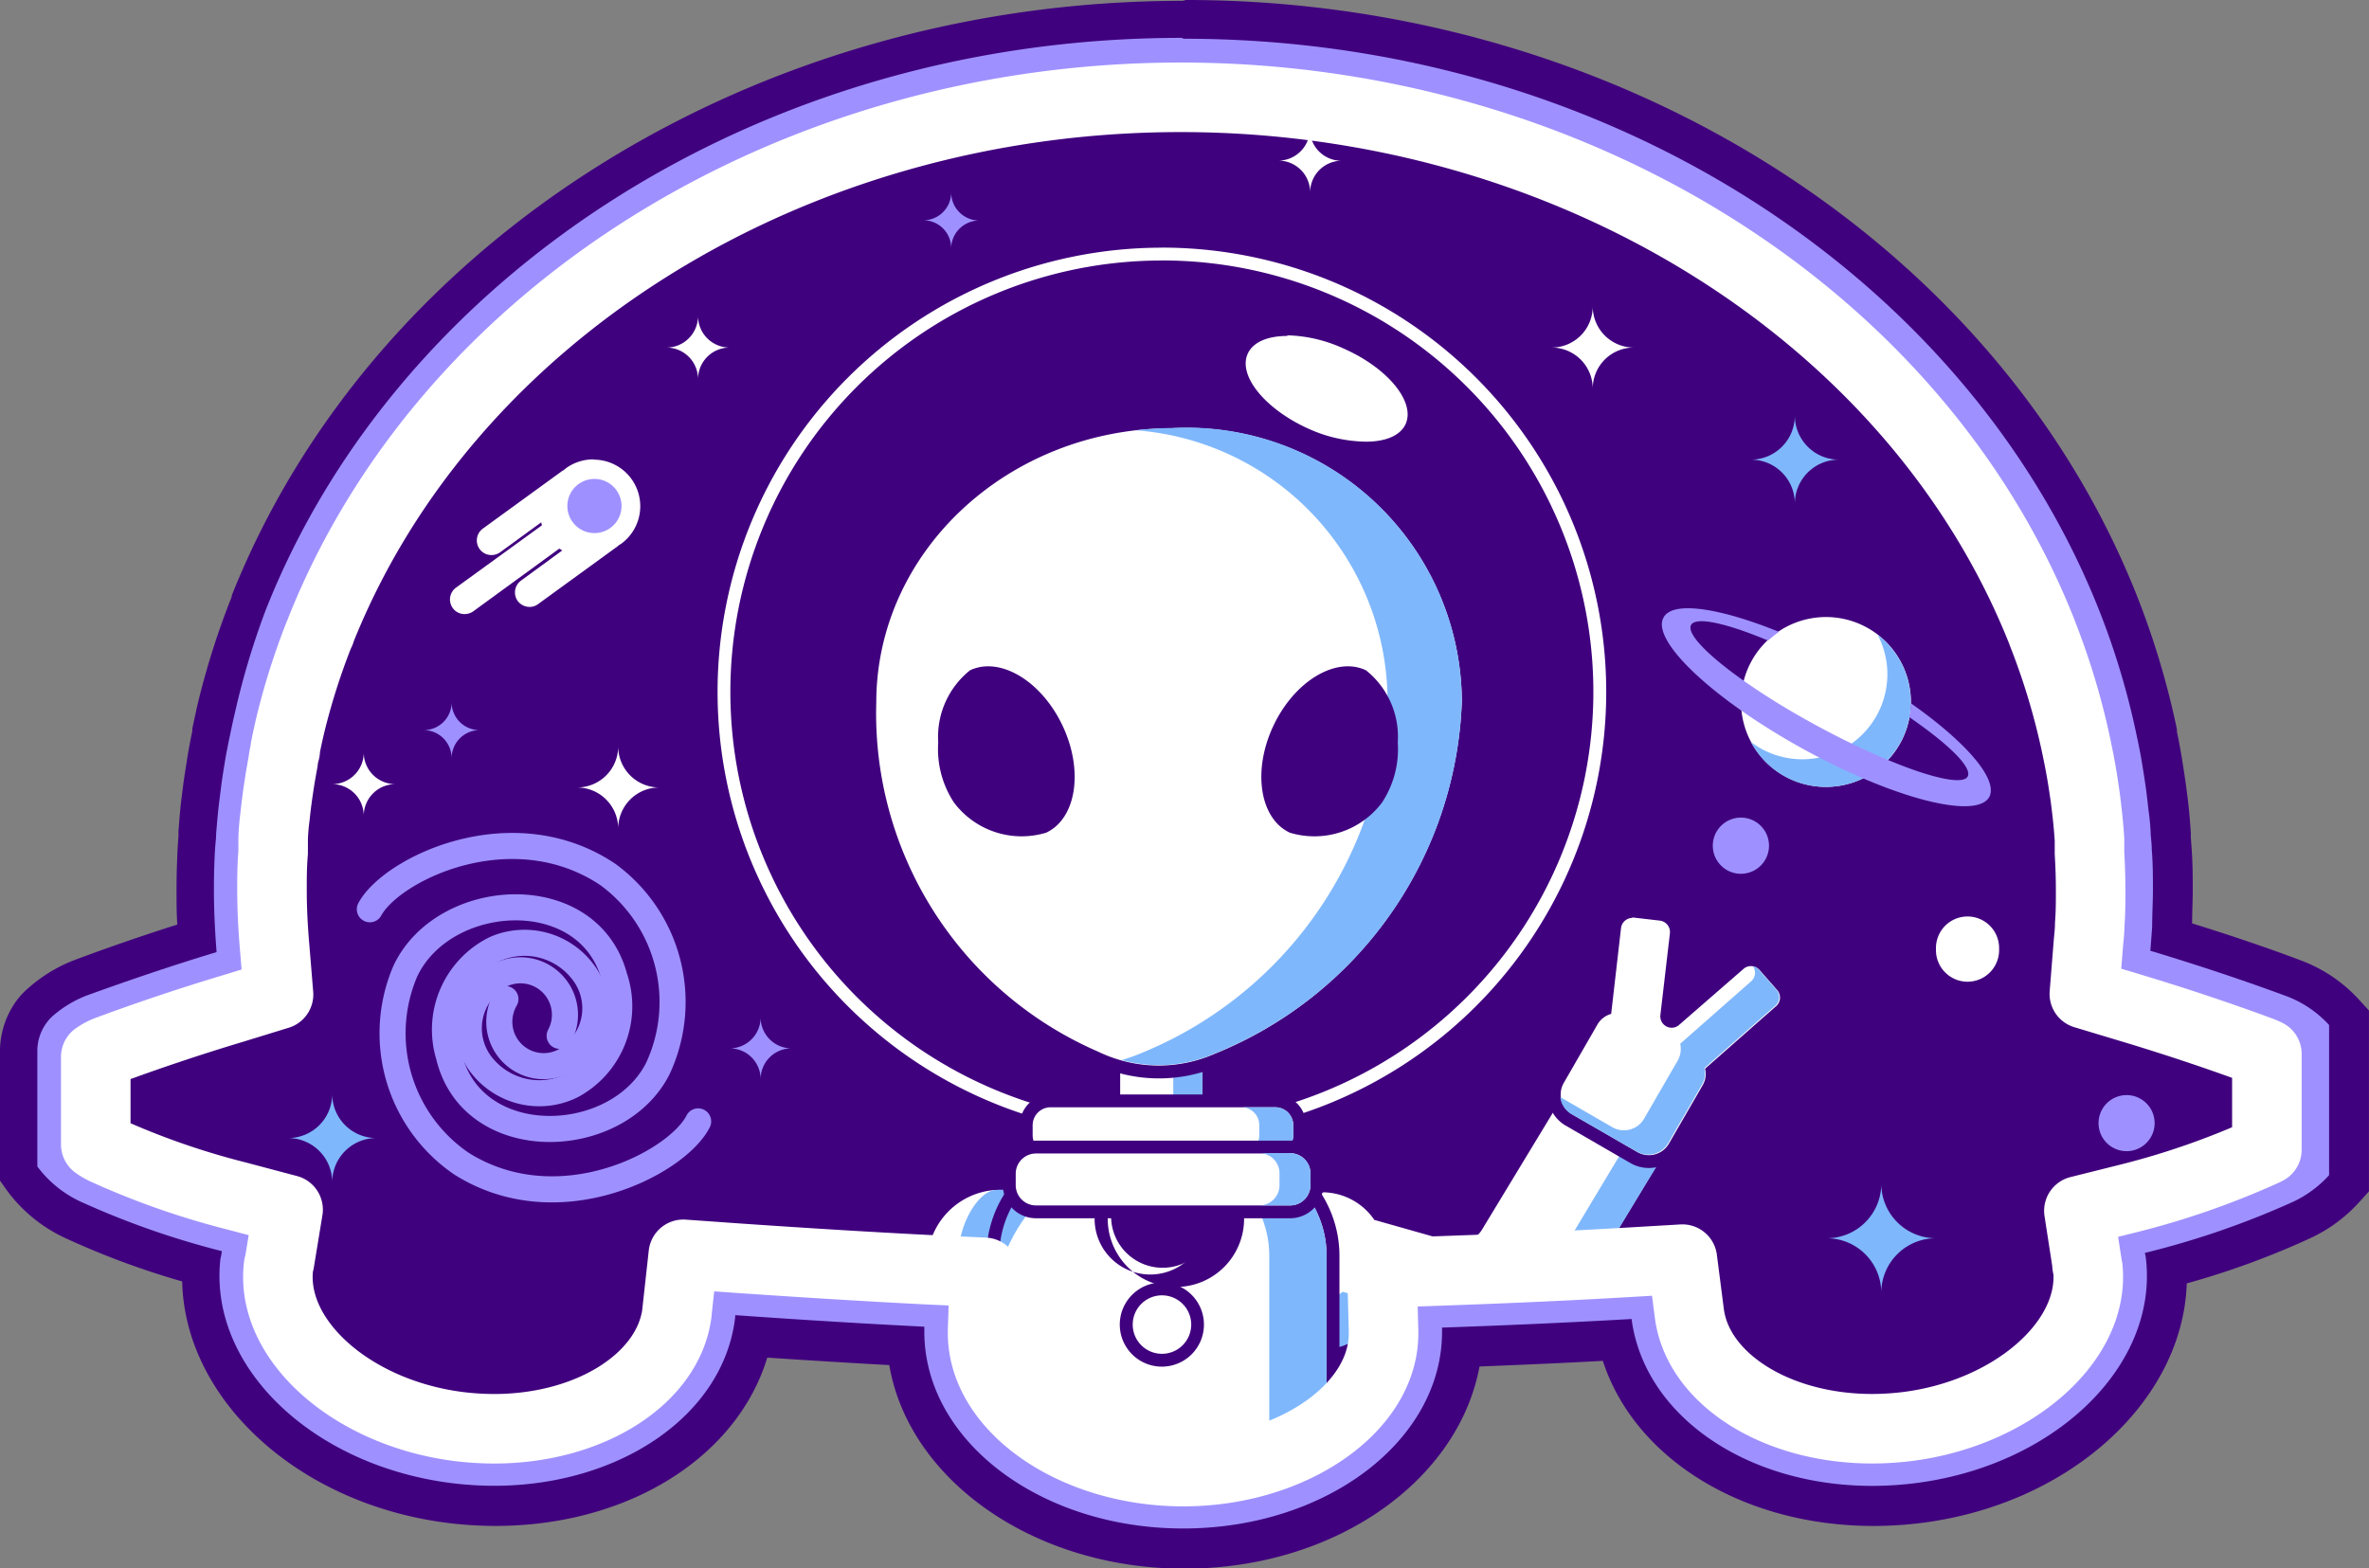 <svg xmlns="http://www.w3.org/2000/svg" xmlns:xlink="http://www.w3.org/1999/xlink" width="68.128" height="45.106" viewBox="0 0 68.128 45.106">
  <rect x="0" y="0" width="68.128" height="45.106" fill="#808080" stroke="none"/>
  <defs>
    <clipPath id="clip-path">
      <path id="Path_307141" data-name="Path 307141" d="M82.186,113.731c-3.107,0-5.734-1.8-5.771-3.941v-.133L76.47,108l-1.653-.077c-1.605-.081-3.424-.192-5.4-.328l-1.609-.114-.185,1.679v.018c-.251,1.886-2.5,3.321-5.258,3.321a8.491,8.491,0,0,1-.915-.052c-3.092-.351-5.505-2.443-5.288-4.579a.77.77,0,0,1,.033-.166l.247-1.506-1.476-.391a22.378,22.378,0,0,1-3.793-1.328,1.636,1.636,0,0,1-.262-.155V101.8a1.522,1.522,0,0,1,.369-.192c1.125-.417,2.332-.823,3.587-1.2l1.3-.4-.111-1.351c-.052-.594-.077-1.14-.077-1.664,0-.332,0-.683.033-1.07v-.4a6.373,6.373,0,0,1,.055-.642c.022-.214.037-.336.059-.5s.048-.336.074-.506.063-.369.1-.576a1.687,1.687,0,0,1,.059-.3v-.063c.044-.225.092-.446.144-.668h0a19.926,19.926,0,0,1,.83-2.62l.033-.066.022-.07c3.664-9.159,13.6-15.31,24.723-15.31s21.121,6.181,24.767,15.376l.018.052a20.225,20.225,0,0,1,.989,3.321s.055.266.074.369q.055.284.1.576c.026.17.052.336.074.506s.041.332.059.5.041.432.055.646v.395c.022.369.033.738.033,1.07s0,.646-.026.967c0,.181-.022.369-.037.535l-.118,1.476,1.3.391c1.332.4,2.605.827,3.779,1.262a1.687,1.687,0,0,1,.17.074v2.756l-.063.033a22.919,22.919,0,0,1-3.867,1.354l-1.476.369.232,1.5a.306.306,0,0,0,.026.148c.207,2.133-2.214,4.218-5.288,4.568a8.487,8.487,0,0,1-.915.052h0c-2.756,0-5.015-1.432-5.258-3.321l-.2-1.557-1.565.092c-1.694.1-3.517.181-5.413.247l-1.66.059.044,1.66v.122C87.913,111.934,85.286,113.731,82.186,113.731Z" transform="translate(-50.91 -74.2)" fill="none"/>
    </clipPath>
  </defs>
  <g id="Group_18162" data-name="Group 18162" transform="translate(4131 -887.866)">
    <path id="Path_307108" data-name="Path 307108" d="M78.438,112.148c-4.247,0-7.73-2.583-7.985-5.834-1.347-.066-2.83-.159-4.428-.269-.6,2.852-3.62,4.86-7.391,4.86a10.276,10.276,0,0,1-1.162-.066c-4.28-.483-7.48-3.517-7.277-6.83a23.081,23.081,0,0,1-3.69-1.343,3.731,3.731,0,0,1-1.428-1.166l-.107-.144V97.831a1.878,1.878,0,0,1,.638-1.435,3.734,3.734,0,0,1,1.188-.7c1.037-.369,2.14-.76,3.288-1.107-.033-.491-.048-.956-.048-1.406,0-.369,0-.76.033-1.188a1.41,1.41,0,0,1,.022-.3v-.137c0-.24.037-.48.059-.72.022-.185.044-.369.07-.557s.052-.369.081-.565.07-.424.107-.638c.022-.118.048-.232.074-.351v-.059c.052-.251.1-.5.166-.738V87.9a22.2,22.2,0,0,1,.945-2.952c3.981-10.04,14.76-16.789,26.845-16.789s22.83,6.731,26.822,16.745v.044a22.477,22.477,0,0,1,1.107,3.742l.018.077.066.328c.037.214.074.428.107.642s.059.369.081.561.048.369.07.557.044.48.063.72v.137c0,.1.018.2.022.3.022.428.033.816.033,1.188s0,.716-.026,1.077v.269c1.221.369,2.391.771,3.483,1.177a3.8,3.8,0,0,1,1.476.985l.144.159v4.8l-.144.159a3.779,3.779,0,0,1-1.2.886,23.761,23.761,0,0,1-3.9,1.4c.166,3.291-3.026,6.3-7.277,6.775a10.3,10.3,0,0,1-1.166.066h0c-3.719,0-6.723-1.978-7.38-4.771-1.417.078-2.911.148-4.428.2C86.139,109.584,82.667,112.148,78.438,112.148Z" transform="translate(-4175.409 820.275)" fill="#40017e"/>
    <path id="Path_307109" data-name="Path 307109" d="M77.479,67.723c12.177,0,22.535,6.871,26.324,16.439h0a22,22,0,0,1,1.089,3.649c.03.129.055.262.081.391.041.21.074.417.107.627s.055.369.081.55.044.369.063.542.044.465.063.7c0,.144.022.284.03.428.022.369.033.771.033,1.159s0,.7-.022,1.048c0,.236-.033.469-.052.7,1.443.435,2.745.875,3.874,1.291a3.174,3.174,0,0,1,1.266.845h0v4.354a3.277,3.277,0,0,1-1.022.76,24.458,24.458,0,0,1-4.277,1.476,1.437,1.437,0,0,0,.033.173c.369,3.111-2.679,6-6.764,6.465a10.21,10.21,0,0,1-1.107.063c-3.587,0-6.568-2-6.922-4.8-1.731.1-3.542.181-5.45.247v.118c0,3.125-3.321,5.66-7.443,5.66s-7.446-2.535-7.446-5.66v-.144c-1.7-.085-3.572-.2-5.439-.332v.052c-.321,2.827-3.321,4.856-6.933,4.856a10.212,10.212,0,0,1-1.107-.063c-4.085-.461-7.114-3.354-6.764-6.465a1.554,1.554,0,0,1,.041-.221A24.009,24.009,0,0,1,45.73,101.2a3.258,3.258,0,0,1-1.221-1h0V96.885h0a1.351,1.351,0,0,1,.258-.8,1.173,1.173,0,0,1,.192-.214,3.288,3.288,0,0,1,1.015-.6c1.081-.4,2.314-.819,3.69-1.232-.048-.6-.077-1.2-.077-1.808,0-.369,0-.775.033-1.159a2.089,2.089,0,0,1,.03-.428c.018-.236.037-.469.063-.7s.041-.369.066-.542.048-.369.077-.55.066-.417.107-.624c.026-.133.052-.266.081-.4.052-.247.1-.494.162-.738h0a21.971,21.971,0,0,1,.926-2.9h0c3.79-9.568,14.144-16.439,26.328-16.439m0-1.107c-12.291,0-23.273,6.874-27.346,17.107h0v.033a22.714,22.714,0,0,0-.963,3.018h0c-.063.262-.114.517-.17.775v.066c-.022.114-.048.232-.07.351-.041.218-.077.439-.111.657s-.059.369-.085.576-.048.369-.07.572-.044.491-.063.738v.137l-.022.314c-.022.435-.033.838-.033,1.218s0,.664.022,1.007c-1.007.321-1.982.657-2.9,1a4.325,4.325,0,0,0-1.362.808,2.254,2.254,0,0,0-.369.391,2.494,2.494,0,0,0-.469,1.476v3.69l.218.306a4.343,4.343,0,0,0,1.638,1.336,23.292,23.292,0,0,0,3.384,1.258c.074,3.424,3.395,6.469,7.775,6.963a11.361,11.361,0,0,0,1.225.07c3.841,0,6.959-1.985,7.826-4.841,1.244.081,2.417.155,3.509.214.561,3.3,4.148,5.856,8.487,5.856s7.878-2.531,8.487-5.815c1.218-.048,2.406-.1,3.546-.162.911,2.8,4.011,4.749,7.793,4.749a11.364,11.364,0,0,0,1.225-.07c4.358-.491,7.664-3.505,7.775-6.908a23.37,23.37,0,0,0,3.583-1.314,4.384,4.384,0,0,0,1.369-1.015l.288-.317v-5.2l-.292-.321a4.3,4.3,0,0,0-1.694-1.133c-.978-.369-2.015-.716-3.1-1.055,0-.314.018-.631.018-.948,0-.369,0-.779-.033-1.218l-.022-.314v-.137c-.018-.247-.037-.494-.063-.738s-.044-.369-.07-.568-.052-.369-.085-.579-.07-.439-.111-.657c-.022-.118-.044-.232-.07-.347v-.07a23.522,23.522,0,0,0-1.14-3.819h0C100.858,73.509,89.855,66.62,77.556,66.62Z" transform="translate(-4174.45 821.246)" fill="#40017e"/>
    <path id="Path_307110" data-name="Path 307110" d="M80.281,112.9c-3.8,0-6.893-2.291-6.893-5.107v-.672l-.542-.026c-1.613-.077-3.439-.188-5.428-.328l-.531-.041-.063.557v.052c-.251,2.476-3,4.321-6.347,4.321a9.891,9.891,0,0,1-1.041-.059c-3.775-.428-6.59-3.052-6.273-5.852a.7.7,0,0,1,.018-.085v-.107l.085-.5-.491-.129a23.493,23.493,0,0,1-3.981-1.387,2.65,2.65,0,0,1-.9-.69V99.707a.808.808,0,0,1,.151-.48.7.7,0,0,1,.111-.122,2.676,2.676,0,0,1,.841-.5c1.144-.424,2.373-.834,3.649-1.225l.428-.129-.037-.446c-.052-.631-.077-1.207-.077-1.76,0-.351,0-.72.033-1.129V93.5a6.012,6.012,0,0,1,.059-.683c.026-.225.041-.369.063-.531l.077-.535c.033-.2.066-.406.1-.609l.066-.325v-.059c.048-.236.1-.469.151-.7v-.026a21.4,21.4,0,0,1,.9-2.834C58.229,77.575,68.6,71.11,80.244,71.11s22,6.465,25.83,16.088v.044a21.746,21.746,0,0,1,1.048,3.517v.081c.022.1.044.2.063.3.037.2.07.406.1.613s.055.369.078.531.044.369.063.531.044.454.059.683v.144l.022.273c.022.41.03.779.03,1.129s0,.683-.022,1.022c0,.188-.026.369-.041.565l-.044.565.428.125c1.354.41,2.646.841,3.841,1.284a2.7,2.7,0,0,1,.9.55v3.9a2.69,2.69,0,0,1-.7.483,23.563,23.563,0,0,1-4.177,1.45l-.483.125.074.494a.213.213,0,0,0,.018.1v.052c.314,2.8-2.5,5.421-6.273,5.849a9.891,9.891,0,0,1-1.041.059h0c-3.321,0-6.059-1.845-6.373-4.314l-.063-.513-.517.03c-1.716.1-3.546.181-5.439.247h-.55v.642C87.17,110.611,84.092,112.9,80.281,112.9Z" transform="translate(-4177.252 818.413)" fill="#40017e"/>
    <path id="Path_307111" data-name="Path 307111" d="M79.315,70.692c11.395,0,21.557,6.321,25.287,15.712h0v.026a20.926,20.926,0,0,1,1.033,3.458v.07a1.825,1.825,0,0,0,.059.3c.037.2.07.395.1.594s.052.347.074.52.044.339.063.517.041.443.059.664v.406c.022.4.03.756.03,1.107s0,.668-.022,1c0,.184-.026.369-.041.553v.111l-.074.889.856.258c1.347.406,2.627.834,3.812,1.273a2.13,2.13,0,0,1,.542.292v3.391a1.874,1.874,0,0,1-.387.236,22.788,22.788,0,0,1-4.081,1.413l-.97.251.155.993.022.129h0c.269,2.491-2.325,4.834-5.79,5.225a8.684,8.684,0,0,1-.978.055c-3.044,0-5.535-1.646-5.823-3.83l-.129-1.026-1.033.059c-1.7.1-3.531.181-5.424.247l-1.107.041.026,1.107v.114c-.018,2.5-2.856,4.528-6.336,4.528s-6.325-2.029-6.339-4.531h0v-.129l.037-1.107-1.107-.052c-1.609-.077-3.428-.188-5.417-.328l-1.07-.074-.107,1.066v.074c-.269,2.188-2.767,3.838-5.826,3.838a8.683,8.683,0,0,1-.977-.055c-3.473-.395-6.071-2.742-5.791-5.233V104.8l.022-.129.166-.993-.974-.258a22.729,22.729,0,0,1-3.786-1.351,2.111,2.111,0,0,1-.587-.406V98.736a.266.266,0,0,1,.044-.155l.03-.033a2.152,2.152,0,0,1,.661-.406c1.133-.421,2.351-.83,3.62-1.214l.856-.262-.077-.893c-.052-.613-.074-1.173-.074-1.712,0-.343,0-.7.03-1.107v-.406c0-.221.037-.447.059-.668s.041-.343.063-.513.048-.347.074-.52.066-.4.1-.594a1.456,1.456,0,0,1,.063-.306v-.07c.048-.232.1-.461.148-.683h0v-.022a21.77,21.77,0,0,1,.882-2.76h0C57.7,77,67.861,70.677,79.263,70.677m0-1.107c-12.177,0-22.538,6.871-26.328,16.439h0a21.969,21.969,0,0,0-.878,2.908h0c-.059.244-.111.491-.162.738-.03.133-.055.266-.081.4-.041.207-.074.413-.107.624s-.055.369-.077.55-.048.369-.066.542-.044.465-.063.7c0,.144-.022.284-.03.428-.022.369-.033.771-.033,1.159,0,.609.03,1.21.077,1.808-1.365.413-2.583.834-3.69,1.232a3.288,3.288,0,0,0-1.015.6,1.173,1.173,0,0,0-.192.214,1.351,1.351,0,0,0-.258.8h0v3.321h0a3.258,3.258,0,0,0,1.221,1,24.007,24.007,0,0,0,4.085,1.435,1.553,1.553,0,0,1-.041.221c-.351,3.111,2.679,6,6.764,6.465a10.207,10.207,0,0,0,1.107.063c3.612,0,6.612-2.029,6.933-4.856v-.052c1.867.133,3.742.247,5.439.332v.144c0,3.125,3.321,5.66,7.446,5.66s7.443-2.535,7.443-5.66v-.118c1.908-.066,3.719-.148,5.45-.247.369,2.793,3.321,4.8,6.922,4.8a10.214,10.214,0,0,0,1.107-.063c4.085-.461,7.114-3.354,6.764-6.465a.959.959,0,0,0-.033-.173,24.458,24.458,0,0,0,4.277-1.476,3.277,3.277,0,0,0,1.022-.76V97.964h0A3.173,3.173,0,0,0,111,97.119c-1.129-.417-2.432-.856-3.874-1.291.018-.232.037-.465.052-.7,0-.347.022-.7.022-1.048s0-.775-.033-1.159c0-.144-.018-.284-.03-.428a6.346,6.346,0,0,0-.063-.7c-.026-.232-.041-.369-.063-.542s-.052-.369-.081-.55-.066-.417-.107-.627c-.026-.129-.052-.262-.081-.391a22,22,0,0,0-1.089-3.649h0c-3.79-9.568-14.144-16.439-26.324-16.439Z" transform="translate(-4176.286 819.385)" fill="#9e91ff"/>
    <g id="Group_18161" data-name="Group 18161" transform="translate(-4128.247 890.663)" clip-path="url(#clip-path)">
      <path id="Path_307112" data-name="Path 307112" d="M112.148,86.289A12.409,12.409,0,1,1,99.739,98.7a12.409,12.409,0,0,1,12.409-12.409m0-.369A12.778,12.778,0,1,0,124.927,98.7,12.778,12.778,0,0,0,112.148,85.92Z" transform="translate(-81.488 -81.595)" fill="#fff"/>
      <path id="Path_307113" data-name="Path 307113" d="M143.681,95.688a4.384,4.384,0,0,1-1.716-.4c-1.369-.616-2.181-1.672-1.845-2.406a1.331,1.331,0,0,1,1.31-.62,4.314,4.314,0,0,1,1.716.406c1.369.613,2.181,1.668,1.845,2.4A1.32,1.32,0,0,1,143.681,95.688Z" transform="translate(-107.154 -85.596)" fill="#fff"/>
      <path id="Path_307114" data-name="Path 307114" d="M141.107,92.154a4.122,4.122,0,0,1,1.642.391c1.255.561,2.041,1.528,1.76,2.159-.155.339-.583.509-1.144.509a4.126,4.126,0,0,1-1.642-.369c-1.251-.561-2.041-1.528-1.756-2.159.151-.339.579-.513,1.14-.513m0-.369h0a1.482,1.482,0,0,0-1.476.738c-.369.841.461,1.982,1.945,2.646a4.505,4.505,0,0,0,1.793.421,1.482,1.482,0,0,0,1.476-.738c.369-.845-.458-1.982-1.945-2.649a4.568,4.568,0,0,0-1.793-.421Z" transform="translate(-106.838 -85.306)" fill="#40017e"/>
      <rect id="Rectangle_6005" data-name="Rectangle 6005" width="2.738" height="2.303" transform="translate(29.276 27)" fill="#fff"/>
      <path id="Path_307115" data-name="Path 307115" d="M132.484,147.229v1.934h-2.365v-1.934h2.365m.369-.369h-3.1v2.672h3.1Z" transform="translate(-100.658 -120.049)" fill="#40017e"/>
      <rect id="Rectangle_6006" data-name="Rectangle 6006" width="0.838" height="1.934" transform="translate(30.988 27.184)" fill="#7fb7fc"/>
      <path id="Path_307116" data-name="Path 307116" d="M119.534,118.181a4.218,4.218,0,0,1-1.823-.421,10.841,10.841,0,0,1-6.487-10.14v-.063c0-4.454,3.9-8.077,8.7-8.077a8.159,8.159,0,0,1,8.513,8.026,11.474,11.474,0,0,1-7.225,10.332,4.177,4.177,0,0,1-1.679.351Z" transform="translate(-88.967 -90.152)" fill="#fff"/>
      <path id="Path_307117" data-name="Path 307117" d="M119.616,99.369a7.914,7.914,0,0,1,8.328,7.849,11.381,11.381,0,0,1-7.114,10.147,4,4,0,0,1-3.35-.066,10.6,10.6,0,0,1-6.376-10.037c0-4.358,3.812-7.893,8.513-7.893m0-.369c-4.9,0-8.882,3.69-8.882,8.262v.059a11.022,11.022,0,0,0,6.59,10.31,4.365,4.365,0,0,0,3.657.074,11.645,11.645,0,0,0,7.336-10.5A8.307,8.307,0,0,0,119.616,99Z" transform="translate(-88.657 -89.849)" fill="#40017e"/>
      <path id="Path_307118" data-name="Path 307118" d="M140.646,107.829a7.914,7.914,0,0,0-8.328-7.849,9.8,9.8,0,0,0-1.048.066,7.83,7.83,0,0,1,7.24,7.782,11.388,11.388,0,0,1-7.118,10.147,4.526,4.526,0,0,1-.531.185,4.015,4.015,0,0,0,2.672-.185A11.34,11.34,0,0,0,140.646,107.829Z" transform="translate(-101.359 -90.467)" fill="#7fb7fc"/>
      <path id="Path_307119" data-name="Path 307119" d="M120.138,120.277c.605,1.288.391,2.664-.476,3.07a2.434,2.434,0,0,1-2.653-.871,2.793,2.793,0,0,1-.45-1.727,2.451,2.451,0,0,1,.915-2.074C118.341,118.27,119.532,118.986,120.138,120.277Z" transform="translate(-92.33 -102.193)" fill="#40017e"/>
      <path id="Path_307120" data-name="Path 307120" d="M142.1,120.277c-.605,1.288-.391,2.664.476,3.07a2.432,2.432,0,0,0,2.653-.871,2.793,2.793,0,0,0,.45-1.727,2.442,2.442,0,0,0-.915-2.074C143.9,118.27,142.707,118.986,142.1,120.277Z" transform="translate(-108.235 -102.193)" fill="#40017e"/>
      <path id="Path_307121" data-name="Path 307121" d="M146.887,158.389a4.324,4.324,0,0,1-1.17-.162l-1.668-.476a1.845,1.845,0,0,1-1.03.321,2.456,2.456,0,0,1,0-4.86,1.985,1.985,0,0,1,1.561.819l2.151.609a.617.617,0,0,0,.162.022.594.594,0,0,0,.509-.284l2.771-4.6,3.188,1.926-2.779,4.6A4.354,4.354,0,0,1,146.887,158.389Z" transform="translate(-107.707 -121.891)" fill="#fff"/>
      <path id="Path_307122" data-name="Path 307122" d="M149.948,149.608l2.871,1.738-2.683,4.428a4.148,4.148,0,0,1-3.546,2,4.012,4.012,0,0,1-1.107-.159l-1.753-.494a1.694,1.694,0,0,1-1,.336,2.274,2.274,0,0,1,0-4.491,1.812,1.812,0,0,1,1.45.793l2.214.627a.69.69,0,0,0,.21.03.782.782,0,0,0,.668-.369l2.683-4.428m-.125-.506-.192.317-2.683,4.428a.41.41,0,0,1-.351.2.37.37,0,0,1-.111,0l-2.1-.594a2.151,2.151,0,0,0-1.668-.841,2.638,2.638,0,0,0,0,5.229,2.051,2.051,0,0,0,1.059-.3l1.587.45a4.513,4.513,0,0,0,5.085-2l2.683-4.428.192-.317-.317-.192-2.871-1.734-.317-.192Z" transform="translate(-107.41 -121.468)" fill="#40017e"/>
      <path id="Path_307123" data-name="Path 307123" d="M152.547,153.67l-2.214,3.69a4.14,4.14,0,0,1-4.664,1.845l-1.753-.5a1.694,1.694,0,0,1-1,.336,1.8,1.8,0,0,1-1.45-.793,2.074,2.074,0,0,0,1.9,2.111,1.694,1.694,0,0,0,1-.336l1.753.494a4.011,4.011,0,0,0,1.107.159,4.148,4.148,0,0,0,3.546-2l2.683-4.428Z" transform="translate(-108.054 -124.346)" fill="#7fb7fc"/>
      <path id="Path_307124" data-name="Path 307124" d="M167.252,144.835a.823.823,0,0,1-.424-.114l-1.874-1.081a.852.852,0,0,1-.314-1.159l.97-1.683a.86.86,0,0,1,.369-.347l.273-2.358a.509.509,0,0,1,.506-.454h.059l.768.089a.52.52,0,0,1,.343.192.494.494,0,0,1,.107.369l-.269,2.339a.129.129,0,0,0,.033.111.144.144,0,0,0,.111.052.155.155,0,0,0,.092-.037l1.845-1.609a.513.513,0,0,1,.336-.125.52.52,0,0,1,.369.173l.509.579a.528.528,0,0,1,.125.369.5.5,0,0,1-.173.351l-1.967,1.727a.842.842,0,0,1-.111.5l-.945,1.7A.856.856,0,0,1,167.252,144.835Z" transform="translate(-122.603 -114.231)" fill="#fff"/>
      <path id="Path_307125" data-name="Path 307125" d="M166.487,137.522h.041l.768.089a.332.332,0,0,1,.288.369l-.273,2.343a.328.328,0,0,0,.328.369.317.317,0,0,0,.214-.085L169.7,139a.325.325,0,0,1,.214-.081.328.328,0,0,1,.247.111l.509.579a.328.328,0,0,1-.03.461l-2.044,1.8a.642.642,0,0,1-.07.476l-.97,1.679a.661.661,0,0,1-.576.332.649.649,0,0,1-.332-.089l-1.874-1.085a.661.661,0,0,1-.244-.9l.97-1.683a.664.664,0,0,1,.395-.306l.284-2.469a.332.332,0,0,1,.325-.292m0-.369h0a.7.7,0,0,0-.69.616l-.262,2.262a1.029,1.029,0,0,0-.369.369l-.97,1.683a1.033,1.033,0,0,0,.369,1.41l1.875,1.085a1.059,1.059,0,0,0,.517.137,1.033,1.033,0,0,0,.9-.517l.97-1.679a1.033,1.033,0,0,0,.137-.509l1.9-1.668a.7.7,0,0,0,.236-.48.69.69,0,0,0-.173-.506l-.509-.579a.69.69,0,0,0-.524-.236.679.679,0,0,0-.458.173l-1.749,1.535.258-2.214a.679.679,0,0,0-.148-.513.668.668,0,0,0-.465-.258l-.768-.092Z" transform="translate(-122.314 -113.928)" fill="#40017e"/>
      <path id="Path_307126" data-name="Path 307126" d="M171.271,142.625l-.509-.579a.314.314,0,0,0-.17-.1.325.325,0,0,1-.048.428l-2.044,1.8a.686.686,0,0,1-.07.48l-.971,1.679a.668.668,0,0,1-.908.244l-1.5-.867a.646.646,0,0,0,.325.491l1.871,1.074a.664.664,0,0,0,.908-.244l.97-1.679a.642.642,0,0,0,.07-.476l2.044-1.8A.328.328,0,0,0,171.271,142.625Z" transform="translate(-122.933 -116.95)" fill="#7fb7fc"/>
      <path id="Path_307127" data-name="Path 307127" d="M111.51,170.52l1.476-8.487a2.8,2.8,0,0,1-.089-.672,2.121,2.121,0,1,1,4.2,0,2.631,2.631,0,0,1-.472,1.52l-1.439,8.288Z" transform="translate(-89.149 -127.665)" fill="#fff"/>
      <path id="Path_307128" data-name="Path 307128" d="M114.611,158.759a2.1,2.1,0,0,1,1.915,2.247,2.457,2.457,0,0,1-.461,1.446l-1.413,8.147-3.321-.572,1.458-8.358a2.446,2.446,0,0,1-.1-.664,2.1,2.1,0,0,1,1.911-2.247m0-.369a2.468,2.468,0,0,0-2.28,2.616,2.828,2.828,0,0,0,.085.679l-1.435,8.28-.063.369.369.063,3.321.576.369.063.063-.369,1.4-8.066a2.8,2.8,0,0,0,.483-1.59,2.468,2.468,0,0,0-2.284-2.616Z" transform="translate(-88.77 -127.324)" fill="#40017e"/>
      <path id="Path_307129" data-name="Path 307129" d="M118.8,159.369c-.465.07-1.063.978-1.041,2.048s.159,7.542.159,7.542l-.369,2.029,1.277.221,1.413-8.147a2.458,2.458,0,0,0,.461-1.446C120.716,160.376,119.849,159.225,118.8,159.369Z" transform="translate(-92.96 -127.934)" fill="#7fb7fc"/>
      <rect id="Rectangle_6007" data-name="Rectangle 6007" width="9.782" height="14.181" rx="4.891" transform="translate(25.8 30.191)" fill="#fff"/>
      <path id="Path_307130" data-name="Path 307130" d="M127.16,155.879a2.952,2.952,0,0,1,2.952,2.952v7.908a2.952,2.952,0,0,1-2.952,2.952h-3.509a2.952,2.952,0,0,1-2.952-2.952v-7.908a2.952,2.952,0,0,1,2.952-2.952h3.509m0-.369h-3.509a3.321,3.321,0,0,0-3.321,3.321v7.908a3.321,3.321,0,0,0,3.321,3.321h3.509a3.321,3.321,0,0,0,3.321-3.321v-7.908A3.321,3.321,0,0,0,127.16,155.51Z" transform="translate(-94.714 -125.507)" fill="#40017e"/>
      <path id="Path_307131" data-name="Path 307131" d="M136.019,156.51H134.37a2.952,2.952,0,0,1,2.952,2.952v7.908a2.952,2.952,0,0,1-2.952,2.952h1.649a2.952,2.952,0,0,0,2.952-2.952v-7.908A2.952,2.952,0,0,0,136.019,156.51Z" transform="translate(-103.573 -126.138)" fill="#7fb7fc"/>
      <path id="Path_307132" data-name="Path 307132" d="M132.246,169.132a1.026,1.026,0,1,1,1.026-1.026A1.026,1.026,0,0,1,132.246,169.132Z" transform="translate(-101.586 -132.808)" fill="#fff"/>
      <path id="Path_307133" data-name="Path 307133" d="M131.93,166.959a.841.841,0,1,1-.838.838.841.841,0,0,1,.838-.838m0-.369a1.21,1.21,0,1,0,1.21,1.207A1.21,1.21,0,0,0,131.93,166.59Z" transform="translate(-101.27 -132.498)" fill="#40017e"/>
      <path id="Path_307134" data-name="Path 307134" d="M130.408,160.39a1.779,1.779,0,1,1,2.151-1.742A1.98,1.98,0,0,1,130.408,160.39Z" transform="translate(-99.718 -126.39)" fill="#fff"/>
      <path id="Path_307135" data-name="Path 307135" d="M130.092,156.779a1.6,1.6,0,1,1-1.963,1.553,1.794,1.794,0,0,1,1.963-1.553m0-.369a1.961,1.961,0,1,0,2.336,1.922A2.159,2.159,0,0,0,130.092,156.41Z" transform="translate(-99.403 -126.075)" fill="#40017e"/>
      <rect id="Rectangle_6008" data-name="Rectangle 6008" width="7.863" height="1.694" rx="0.847" transform="translate(26.76 28.867)" fill="#fff"/>
      <path id="Path_307136" data-name="Path 307136" d="M130.277,152.3a.517.517,0,0,1,.517.513v.291a.517.517,0,0,1-.517.517h-6.461a.517.517,0,0,1-.517-.517v-.291a.517.517,0,0,1,.517-.513h6.461m0-.369h-6.461a.886.886,0,0,0-.886.882v.291a.886.886,0,0,0,.886.886h6.461a.886.886,0,0,0,.886-.886v-.291A.886.886,0,0,0,130.277,151.93Z" transform="translate(-96.355 -123.248)" fill="#40017e"/>
      <path id="Path_307137" data-name="Path 307137" d="M140.707,153.443v.292a.513.513,0,0,1-.517.517h.978a.517.517,0,0,0,.517-.517v-.292a.517.517,0,0,0-.517-.513h-.978a.513.513,0,0,1,.517.513Z" transform="translate(-107.246 -123.879)" fill="#7fb7fc"/>
      <path id="Path_307138" data-name="Path 307138" d="M133.046,158.495a1.482,1.482,0,1,1-1.428-1.085A1.293,1.293,0,0,1,133.046,158.495Z" transform="translate(-100.936 -126.706)" fill="#40017e"/>
      <rect id="Rectangle_6009" data-name="Rectangle 6009" width="8.834" height="1.863" rx="0.932" transform="translate(26.273 30.191)" fill="#fff"/>
      <path id="Path_307139" data-name="Path 307139" d="M129.872,155.892a.583.583,0,0,1,.583.583v.336a.583.583,0,0,1-.583.583h-7.31a.583.583,0,0,1-.583-.583v-.328a.583.583,0,0,1,.583-.583h7.31m0-.369h-7.31a.956.956,0,0,0-.952.952v.328a.952.952,0,0,0,.952.952h7.31a.952.952,0,0,0,.952-.952v-.328A.956.956,0,0,0,129.872,155.53Z" transform="translate(-95.522 -125.519)" fill="#40017e"/>
      <path id="Path_307140" data-name="Path 307140" d="M142.486,156.51H141.6a.579.579,0,0,1,.579.583v.336a.579.579,0,0,1-.579.583h.886a.583.583,0,0,0,.583-.583V157.1a.583.583,0,0,0-.583-.59Z" transform="translate(-108.136 -126.138)" fill="#7fb7fc"/>
    </g>
    <path id="Path_307142" data-name="Path 307142" d="M82.186,113.731c-3.107,0-5.734-1.8-5.771-3.941v-.133L76.47,108l-1.653-.077c-1.605-.081-3.424-.192-5.4-.328l-1.609-.114-.185,1.679v.018c-.251,1.886-2.5,3.321-5.258,3.321a8.491,8.491,0,0,1-.915-.052c-3.092-.351-5.505-2.443-5.288-4.579a.77.77,0,0,1,.033-.166l.247-1.506-1.476-.391a22.378,22.378,0,0,1-3.793-1.328,1.636,1.636,0,0,1-.262-.155V101.8a1.522,1.522,0,0,1,.369-.192c1.125-.417,2.332-.823,3.587-1.2l1.3-.4-.111-1.351c-.052-.594-.077-1.14-.077-1.664,0-.332,0-.683.033-1.07v-.4a6.373,6.373,0,0,1,.055-.642c.022-.214.037-.336.059-.5s.048-.336.074-.506.063-.369.1-.576a1.687,1.687,0,0,1,.059-.3v-.063c.044-.225.092-.446.144-.668h0a19.926,19.926,0,0,1,.83-2.62l.033-.066.022-.07c3.664-9.159,13.6-15.31,24.723-15.31s21.121,6.181,24.767,15.376l.018.052a20.225,20.225,0,0,1,.989,3.321s.055.266.074.369q.055.284.1.576c.026.17.052.336.074.506s.041.332.059.5.041.432.055.646v.395c.022.369.033.738.033,1.07s0,.646-.026.967c0,.181-.022.369-.037.535l-.118,1.476,1.3.391c1.332.4,2.605.827,3.779,1.262a1.687,1.687,0,0,1,.17.074v2.756l-.063.033a22.919,22.919,0,0,1-3.867,1.354l-1.476.369.232,1.5a.306.306,0,0,0,.026.148c.207,2.133-2.214,4.218-5.288,4.568a8.487,8.487,0,0,1-.915.052h0c-2.756,0-5.015-1.432-5.258-3.321l-.2-1.557-1.565.092c-1.694.1-3.517.181-5.413.247l-1.66.059.044,1.66v.122C87.913,111.934,85.286,113.731,82.186,113.731Z" transform="translate(-4179.157 816.463)" fill="none" stroke="#fff" stroke-linecap="round" stroke-linejoin="round" stroke-width="2"/>
    <path id="Path_307143" data-name="Path 307143" d="M88.43,125.981a1.184,1.184,0,0,1,1.181,1.181,1.181,1.181,0,0,1,1.181-1.181,1.181,1.181,0,0,1-1.181-1.181A1.181,1.181,0,0,1,88.43,125.981Z" transform="translate(-4202.833 784.535)" fill="#fff"/>
    <path id="Path_307144" data-name="Path 307144" d="M164.38,91.691a1.181,1.181,0,0,1,1.181,1.181,1.181,1.181,0,0,1,1.181-1.181,1.184,1.184,0,0,1-1.181-1.181A1.181,1.181,0,0,1,164.38,91.691Z" transform="translate(-4250.757 806.172)" fill="#fff"/>
    <path id="Path_307145" data-name="Path 307145" d="M100.32,146.819a.886.886,0,0,1,.889.886.886.886,0,0,1,.889-.886.889.889,0,0,1-.889-.889A.889.889,0,0,1,100.32,146.819Z" transform="translate(-4210.335 771.201)" fill="#9e91ff"/>
    <path id="Path_307146" data-name="Path 307146" d="M185.82,160.452a1.568,1.568,0,0,1,1.568,1.568,1.568,1.568,0,0,1,1.572-1.568,1.572,1.572,0,0,1-1.572-1.572,1.568,1.568,0,0,1-1.568,1.572Z" transform="translate(-4264.286 763.03)" fill="#7fb7fc"/>
    <path id="Path_307147" data-name="Path 307147" d="M69.34,126.188a.911.911,0,0,1,.908.911.911.911,0,0,1,.908-.911.908.908,0,0,1-.908-.908A.908.908,0,0,1,69.34,126.188Z" transform="translate(-4190.787 784.232)" fill="#fff"/>
    <path id="Path_307148" data-name="Path 307148" d="M95.39,92.158a.908.908,0,0,1,.908.908.908.908,0,0,1,.908-.908.908.908,0,0,1-.908-.908A.908.908,0,0,1,95.39,92.158Z" transform="translate(-4207.224 805.705)" fill="#fff"/>
    <path id="Path_307149" data-name="Path 307149" d="M143.09,77.588A.911.911,0,0,1,144,78.5a.908.908,0,0,1,.9-.908.908.908,0,0,1-.908-.908A.911.911,0,0,1,143.09,77.588Z" transform="translate(-4237.323 814.898)" fill="#fff"/>
    <path id="Path_307150" data-name="Path 307150" d="M194.33,139.048a.908.908,0,1,0,1.815,0,.908.908,0,1,0-1.815,0Z" transform="translate(-4269.655 776.117)" fill="#fff"/>
    <path id="Path_307151" data-name="Path 307151" d="M76.48,122.154a.808.808,0,0,1,.8.808.808.808,0,0,1,.808-.808.8.8,0,0,1-.808-.8A.8.8,0,0,1,76.48,122.154Z" transform="translate(-4195.292 786.712)" fill="#9e91ff"/>
    <path id="Path_307152" data-name="Path 307152" d="M207,152.8a.806.806,0,1,0,1.613,0,.806.806,0,0,0-1.613,0Z" transform="translate(-4277.65 767.371)" fill="#9e91ff"/>
    <path id="Path_307153" data-name="Path 307153" d="M176.94,131.158a.808.808,0,1,0,1.616,0,.808.808,0,0,0-1.616,0Z" transform="translate(-4258.683 781.033)" fill="#9e91ff"/>
    <path id="Path_307154" data-name="Path 307154" d="M115.41,82.421a.8.8,0,0,1,.8.815.808.808,0,0,1,.808-.808.808.808,0,0,1-.808-.808A.8.8,0,0,1,115.41,82.421Z" transform="translate(-4219.856 811.781)" fill="#9e91ff"/>
    <path id="Path_307155" data-name="Path 307155" d="M65.91,153.166a1.269,1.269,0,0,1,1.266,1.266,1.269,1.269,0,0,1,1.266-1.266,1.266,1.266,0,0,1-1.266-1.266A1.266,1.266,0,0,1,65.91,153.166Z" transform="translate(-4188.622 767.434)" fill="#7fb7fc"/>
    <path id="Path_307156" data-name="Path 307156" d="M179.9,100.273a1.262,1.262,0,0,1,1.266,1.266,1.266,1.266,0,0,1,1.266-1.266A1.269,1.269,0,0,1,181.166,99a1.266,1.266,0,0,1-1.266,1.273Z" transform="translate(-4260.55 800.814)" fill="#7fb7fc"/>
    <path id="Path_307157" data-name="Path 307157" d="M76.17,136.97a1.3,1.3,0,0,0-.173.738,1.276,1.276,0,0,0,2.17.823,1.72,1.72,0,0,0,.218-2.362,2.107,2.107,0,0,0-2.509-.642,2.589,2.589,0,0,0-1.332,3.077c.664,2.8,4.83,2.679,6.007.369a4.542,4.542,0,0,0-1.435-5.587c-2.753-1.845-6.218-.162-6.845,1" transform="translate(-4192.635 779.633)" fill="none" stroke="#9e91ff" stroke-linecap="round" stroke-linejoin="round" stroke-width="0.75"/>
    <path id="Path_307158" data-name="Path 307158" d="M78.851,141.04a1.28,1.28,0,0,0-2.066-1.476,1.72,1.72,0,0,0-.14,2.369,2.111,2.111,0,0,0,2.55.542,2.591,2.591,0,0,0,1.232-3.118c-.738-2.782-4.911-2.528-6.015-.177a4.539,4.539,0,0,0,1.613,5.535c2.808,1.768,6.218-.033,6.808-1.214" transform="translate(-4193.756 776.62)" fill="none" stroke="#9e91ff" stroke-linecap="round" stroke-linejoin="round" stroke-width="0.75"/>
    <path id="Path_307159" data-name="Path 307159" d="M184.013,117.166a2.443,2.443,0,1,1-.714-1.73,2.446,2.446,0,0,1,.714,1.73Z" transform="translate(-4260.058 790.895)" fill="#fff"/>
    <path id="Path_307160" data-name="Path 307160" d="M183.546,116.09a2.446,2.446,0,0,1-3.646,3.085,2.443,2.443,0,1,0,3.646-3.085Z" transform="translate(-4260.55 790.031)" fill="#7fb7fc"/>
    <path id="Path_307161" data-name="Path 307161" d="M180.132,116.774a2.356,2.356,0,0,1-.044.4c1.133.779,1.819,1.45,1.675,1.708-.21.369-2.162-.284-4.358-1.476s-3.808-2.5-3.594-2.886c.137-.247,1.015-.052,2.214.45a2.918,2.918,0,0,1,.314-.251c-1.716-.694-3.066-.9-3.321-.41-.369.664,1.435,2.358,4.022,3.782s4.981,2.041,5.347,1.376C182.649,118.958,181.708,117.881,180.132,116.774Z" transform="translate(-4256.178 791.321)" fill="#9e91ff"/>
    <path id="Path_307162" data-name="Path 307162" d="M78.607,106.783a.6.6,0,0,1-.487-.247.616.616,0,0,1-.111-.45.6.6,0,0,1,.244-.395l.915-.664a.605.605,0,0,1-.125-1.048l2.28-1.668.037-.022.059-.048a1.524,1.524,0,1,1,1.793,2.465l-.07.048-.037.03-2.284,1.66a.594.594,0,0,1-.369.118.613.613,0,0,1-.491-.251.587.587,0,0,1-.114-.306l-.915.664A.579.579,0,0,1,78.607,106.783Z" transform="translate(-4196.252 798.953)" fill="#fff"/>
    <path id="Path_307163" data-name="Path 307163" d="M81.978,101.8a1.339,1.339,0,0,1,.79,2.417l-.077.048-.033.03-2.284,1.66a.4.4,0,0,1-.244.081.432.432,0,0,1-.343-.173.421.421,0,0,1,.1-.587l1.181-.863-.07-.048h-.022l-2.469,1.8a.436.436,0,0,1-.247.077.413.413,0,0,1-.339-.173.421.421,0,0,1,.092-.587l2.472-1.793-.022-.085-1.184.863a.428.428,0,0,1-.247.077.413.413,0,0,1-.339-.173.421.421,0,0,1,.092-.587l2.284-1.66.041-.022.066-.055a1.343,1.343,0,0,1,.79-.255m0-.369a1.683,1.683,0,0,0-1,.325l-.063.052-.048.026-2.284,1.664a.79.79,0,0,0-.173,1.107.572.572,0,0,0,.089.1l-.7.513a.792.792,0,0,0,.465,1.432.778.778,0,0,0,.465-.151l.7-.509a.532.532,0,0,0,.07.114.79.79,0,0,0,.638.325.8.8,0,0,0,.461-.151l2.284-1.66.044-.037.063-.044a1.708,1.708,0,0,0-1-3.089Z" transform="translate(-4195.9 799.287)" fill="#40017e"/>
    <path id="Path_307164" data-name="Path 307164" d="M88.9,105.369a.779.779,0,1,1,.322-.517A.779.779,0,0,1,88.9,105.369Z" transform="translate(-4202.357 797.689)" fill="#9e91ff"/>
  </g>
</svg>
